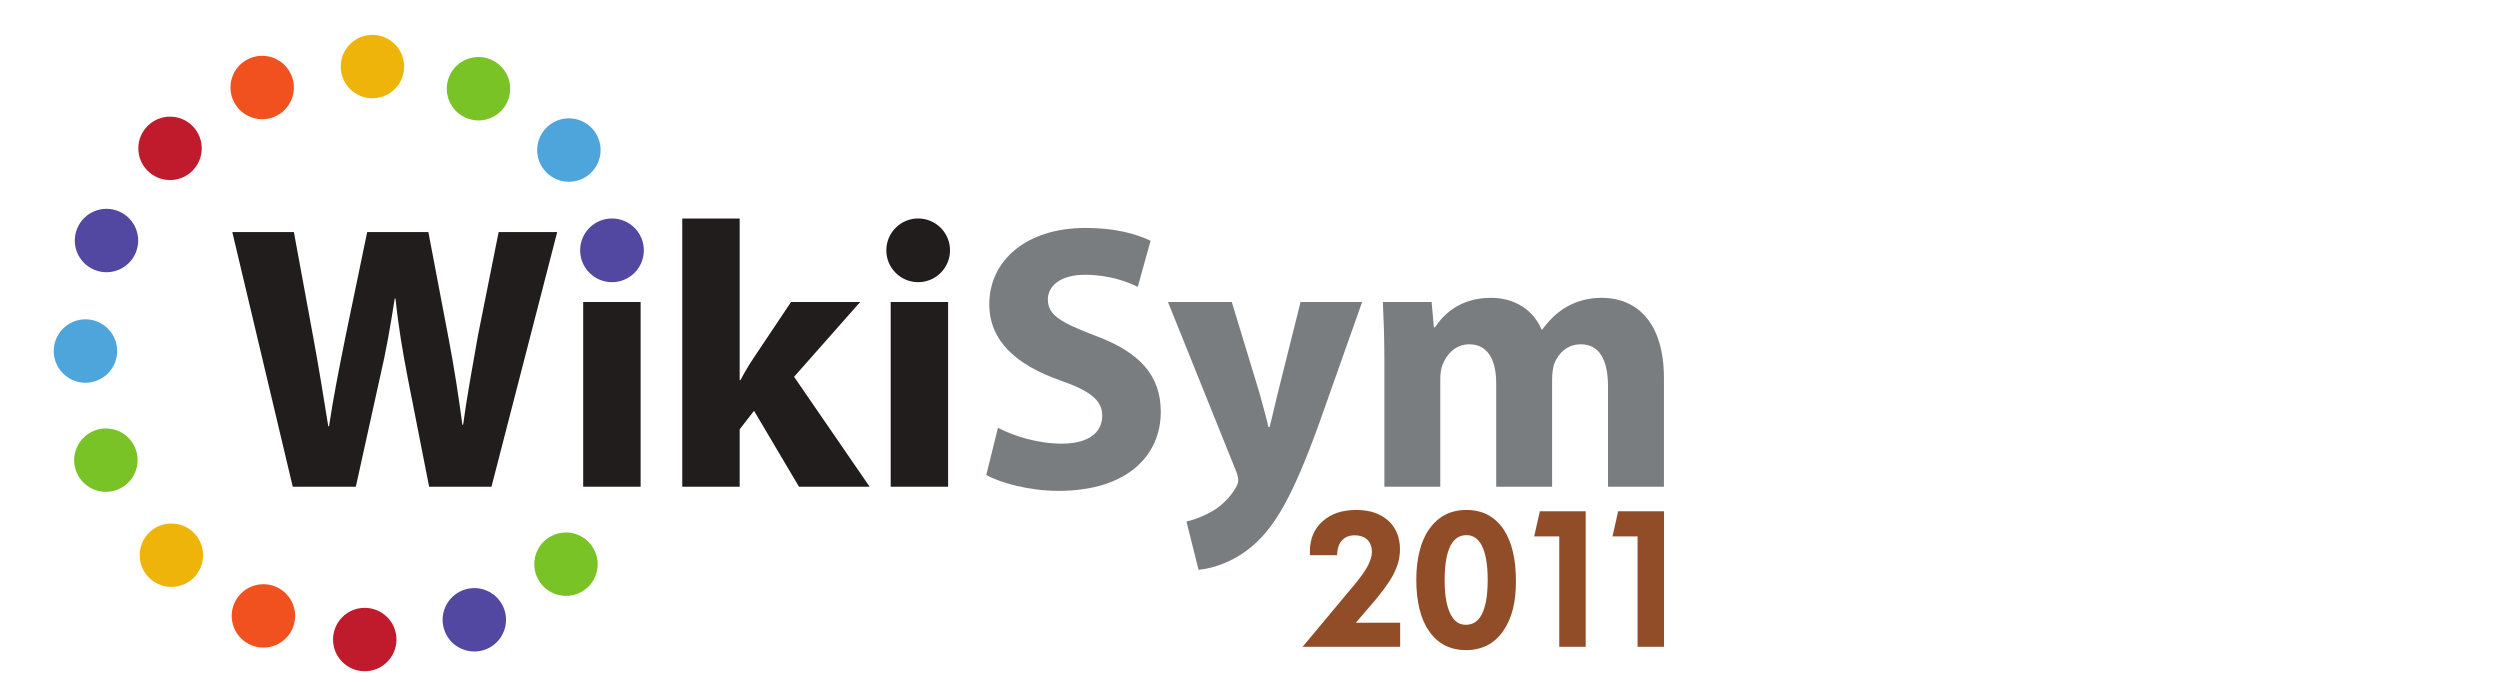 <?xml version="1.0" encoding="UTF-8" standalone="no"?>
<!-- Created with Inkscape (http://www.inkscape.org/) -->

<svg
   xmlns:dc="http://purl.org/dc/elements/1.1/"
   xmlns:cc="http://creativecommons.org/ns#"
   xmlns:rdf="http://www.w3.org/1999/02/22-rdf-syntax-ns#"
   xmlns:svg="http://www.w3.org/2000/svg"
   xmlns="http://www.w3.org/2000/svg"
   xmlns:sodipodi="http://sodipodi.sourceforge.net/DTD/sodipodi-0.dtd"
   xmlns:inkscape="http://www.inkscape.org/namespaces/inkscape"
   width="470"
   height="130"
   id="svg2"
   version="1.1"
   inkscape:version="0.48.0 r9654"
   sodipodi:docname="wikisym 2010 standalone logo without tagline.svg"
   inkscape:export-filename="/home/andi/temp/2010-12-04/wikisym.png"
   inkscape:export-xdpi="90"
   inkscape:export-ydpi="90">
  <defs
     id="defs4">
    <linearGradient
       id="linearGradient4129">
      <stop
         style="stop-color:#ffffff;stop-opacity:0;"
         offset="0"
         id="stop4131" />
      <stop
         style="stop-color:#ffffff;stop-opacity:1;"
         offset="1"
         id="stop4133" />
    </linearGradient>
    <inkscape:perspective
       sodipodi:type="inkscape:persp3d"
       inkscape:vp_x="0 : 526.18109 : 1"
       inkscape:vp_y="0 : 1000 : 0"
       inkscape:vp_z="744.09448 : 526.18109 : 1"
       inkscape:persp3d-origin="372.04724 : 350.78739 : 1"
       id="perspective10" />
    <inkscape:perspective
       id="perspective2905"
       inkscape:persp3d-origin="0.5 : 0.33333333 : 1"
       inkscape:vp_z="1 : 0.5 : 1"
       inkscape:vp_y="0 : 1000 : 0"
       inkscape:vp_x="0 : 0.5 : 1"
       sodipodi:type="inkscape:persp3d" />
    <inkscape:perspective
       id="perspective2963"
       inkscape:persp3d-origin="0.5 : 0.33333333 : 1"
       inkscape:vp_z="1 : 0.5 : 1"
       inkscape:vp_y="0 : 1000 : 0"
       inkscape:vp_x="0 : 0.5 : 1"
       sodipodi:type="inkscape:persp3d" />
    <inkscape:perspective
       id="perspective2996"
       inkscape:persp3d-origin="0.5 : 0.33333333 : 1"
       inkscape:vp_z="1 : 0.5 : 1"
       inkscape:vp_y="0 : 1000 : 0"
       inkscape:vp_x="0 : 0.5 : 1"
       sodipodi:type="inkscape:persp3d" />
    <inkscape:perspective
       id="perspective2996-3"
       inkscape:persp3d-origin="0.5 : 0.33333333 : 1"
       inkscape:vp_z="1 : 0.5 : 1"
       inkscape:vp_y="0 : 1000 : 0"
       inkscape:vp_x="0 : 0.5 : 1"
       sodipodi:type="inkscape:persp3d" />
    <inkscape:perspective
       id="perspective2996-9"
       inkscape:persp3d-origin="0.5 : 0.33333333 : 1"
       inkscape:vp_z="1 : 0.5 : 1"
       inkscape:vp_y="0 : 1000 : 0"
       inkscape:vp_x="0 : 0.5 : 1"
       sodipodi:type="inkscape:persp3d" />
    <inkscape:perspective
       id="perspective2996-5"
       inkscape:persp3d-origin="0.5 : 0.33333333 : 1"
       inkscape:vp_z="1 : 0.5 : 1"
       inkscape:vp_y="0 : 1000 : 0"
       inkscape:vp_x="0 : 0.5 : 1"
       sodipodi:type="inkscape:persp3d" />
    <inkscape:perspective
       id="perspective2996-2"
       inkscape:persp3d-origin="0.5 : 0.33333333 : 1"
       inkscape:vp_z="1 : 0.5 : 1"
       inkscape:vp_y="0 : 1000 : 0"
       inkscape:vp_x="0 : 0.5 : 1"
       sodipodi:type="inkscape:persp3d" />
    <inkscape:perspective
       id="perspective2996-7"
       inkscape:persp3d-origin="0.5 : 0.33333333 : 1"
       inkscape:vp_z="1 : 0.5 : 1"
       inkscape:vp_y="0 : 1000 : 0"
       inkscape:vp_x="0 : 0.5 : 1"
       sodipodi:type="inkscape:persp3d" />
    <inkscape:perspective
       id="perspective2996-91"
       inkscape:persp3d-origin="0.5 : 0.33333333 : 1"
       inkscape:vp_z="1 : 0.5 : 1"
       inkscape:vp_y="0 : 1000 : 0"
       inkscape:vp_x="0 : 0.5 : 1"
       sodipodi:type="inkscape:persp3d" />
    <inkscape:perspective
       id="perspective2996-4"
       inkscape:persp3d-origin="0.5 : 0.33333333 : 1"
       inkscape:vp_z="1 : 0.5 : 1"
       inkscape:vp_y="0 : 1000 : 0"
       inkscape:vp_x="0 : 0.5 : 1"
       sodipodi:type="inkscape:persp3d" />
    <inkscape:perspective
       id="perspective2996-76"
       inkscape:persp3d-origin="0.5 : 0.33333333 : 1"
       inkscape:vp_z="1 : 0.5 : 1"
       inkscape:vp_y="0 : 1000 : 0"
       inkscape:vp_x="0 : 0.5 : 1"
       sodipodi:type="inkscape:persp3d" />
    <inkscape:perspective
       id="perspective2996-8"
       inkscape:persp3d-origin="0.5 : 0.33333333 : 1"
       inkscape:vp_z="1 : 0.5 : 1"
       inkscape:vp_y="0 : 1000 : 0"
       inkscape:vp_x="0 : 0.5 : 1"
       sodipodi:type="inkscape:persp3d" />
    <inkscape:perspective
       id="perspective2996-1"
       inkscape:persp3d-origin="0.5 : 0.33333333 : 1"
       inkscape:vp_z="1 : 0.5 : 1"
       inkscape:vp_y="0 : 1000 : 0"
       inkscape:vp_x="0 : 0.5 : 1"
       sodipodi:type="inkscape:persp3d" />
    <inkscape:perspective
       id="perspective2996-25"
       inkscape:persp3d-origin="0.5 : 0.33333333 : 1"
       inkscape:vp_z="1 : 0.5 : 1"
       inkscape:vp_y="0 : 1000 : 0"
       inkscape:vp_x="0 : 0.5 : 1"
       sodipodi:type="inkscape:persp3d" />
    <inkscape:perspective
       id="perspective2996-38"
       inkscape:persp3d-origin="0.5 : 0.33333333 : 1"
       inkscape:vp_z="1 : 0.5 : 1"
       inkscape:vp_y="0 : 1000 : 0"
       inkscape:vp_x="0 : 0.5 : 1"
       sodipodi:type="inkscape:persp3d" />
    <inkscape:perspective
       id="perspective4113"
       inkscape:persp3d-origin="0.5 : 0.33333333 : 1"
       inkscape:vp_z="1 : 0.5 : 1"
       inkscape:vp_y="0 : 1000 : 0"
       inkscape:vp_x="0 : 0.5 : 1"
       sodipodi:type="inkscape:persp3d" />
    <clipPath
       id="clipPath2928"
       clipPathUnits="userSpaceOnUse">
      <path
         id="path2930"
         d="M 0,891.035 0,0 l 2254.52,0 0,891.035 -2254.52,0 z" />
    </clipPath>
    <inkscape:perspective
       id="perspective2918"
       inkscape:persp3d-origin="0.5 : 0.33333333 : 1"
       inkscape:vp_z="1 : 0.5 : 1"
       inkscape:vp_y="0 : 1000 : 0"
       inkscape:vp_x="0 : 0.5 : 1"
       sodipodi:type="inkscape:persp3d" />
    <inkscape:perspective
       id="perspective2969"
       inkscape:persp3d-origin="0.5 : 0.33333333 : 1"
       inkscape:vp_z="1 : 0.5 : 1"
       inkscape:vp_y="0 : 1000 : 0"
       inkscape:vp_x="0 : 0.5 : 1"
       sodipodi:type="inkscape:persp3d" />
    <inkscape:perspective
       id="perspective4605"
       inkscape:persp3d-origin="0.5 : 0.33333333 : 1"
       inkscape:vp_z="1 : 0.5 : 1"
       inkscape:vp_y="0 : 1000 : 0"
       inkscape:vp_x="0 : 0.5 : 1"
       sodipodi:type="inkscape:persp3d" />
    <clipPath
       clipPathUnits="userSpaceOnUse"
       id="clipPath3971">
      <path
         d="m 350.189,-269.799 c 0,0 -36,-36 -36,-36 0,0 36,-36 36,-36 0,0 36,36 36,36 0,0 -36,36 -36,36 z"
         id="path3973" />
    </clipPath>
    <linearGradient
       x1="0"
       y1="0"
       x2="1"
       y2="0"
       gradientUnits="userSpaceOnUse"
       gradientTransform="matrix(0,71.999,-71.999,0,350.189,-341.798)"
       spreadMethod="pad"
       id="linearGradient3979">
      <stop
         style="stop-opacity:1;stop-color:#73bad1"
         offset="0"
         id="stop3981" />
      <stop
         style="stop-opacity:1;stop-color:#1a8eb4"
         offset="0.787"
         id="stop3983" />
      <stop
         style="stop-opacity:1;stop-color:#1a8eb4"
         offset="1"
         id="stop3985" />
    </linearGradient>
    <clipPath
       clipPathUnits="userSpaceOnUse"
       id="clipPath3995">
      <path
         d="m 370.054,-305.799 c 0,10.973 -8.893,19.864 -19.865,19.864 -10.971,0 -19.865,-8.891 -19.865,-19.864 0,-10.972 8.895,-19.866 19.865,-19.866 10.973,0 19.865,8.895 19.865,19.866 z"
         id="path3997" />
    </clipPath>
    <linearGradient
       x1="0"
       y1="0"
       x2="1"
       y2="0"
       gradientUnits="userSpaceOnUse"
       gradientTransform="matrix(0,-41.084,41.084,0,350.189,-285.936)"
       spreadMethod="pad"
       id="linearGradient4003">
      <stop
         style="stop-opacity:1;stop-color:#80c0d5"
         offset="0"
         id="stop4005" />
      <stop
         style="stop-opacity:1;stop-color:#1a8eb4"
         offset="0.8"
         id="stop4007" />
      <stop
         style="stop-opacity:1;stop-color:#1a8eb4"
         offset="1"
         id="stop4009" />
    </linearGradient>
  </defs>
  <sodipodi:namedview
     id="base"
     pagecolor="#ffffff"
     bordercolor="#666666"
     borderopacity="1.0"
     inkscape:pageopacity="0.0"
     inkscape:pageshadow="2"
     inkscape:zoom="1.77"
     inkscape:cx="308.11607"
     inkscape:cy="18.175498"
     inkscape:document-units="px"
     inkscape:current-layer="layer1"
     showgrid="false"
     inkscape:window-width="1520"
     inkscape:window-height="1131"
     inkscape:window-x="2118"
     inkscape:window-y="17"
     inkscape:window-maximized="0" />
  <g
     inkscape:label="Calque 1"
     inkscape:groupmode="layer"
     id="layer1"
     transform="translate(0,-922.362)"
     style="display:inline">
    <g
       id="g3185">
      <g
         transform="matrix(1.033,0,0,1.033,-0.114,-32.163)"
         id="g3930">
        <path
           inkscape:connector-curvature="0"
           id="path2932"
           style="fill:#5248a1;fill-opacity:1;fill-rule:nonzero;stroke:none"
           d="m 81.083,1038.988 c -1.191,-2.953 0.239,-6.316 3.196,-7.507 2.953,-1.193 6.315,0.24 7.506,3.194 1.191,2.959 -0.24,6.322 -3.194,7.513 -2.957,1.185 -6.318,-0.245 -7.508,-3.2" />
        <path
           inkscape:connector-curvature="0"
           id="path2934"
           style="fill:#f1511e;fill-opacity:1;fill-rule:nonzero;stroke:none"
           d="m 42.741,1033.862 c 1.247,-2.932 4.637,-4.297 7.571,-3.048 2.929,1.243 4.297,4.635 3.051,7.565 -1.252,2.934 -4.641,4.296 -7.574,3.05 -2.931,-1.25 -4.296,-4.638 -3.048,-7.567" />
        <path
           inkscape:connector-curvature="0"
           id="path2936"
           style="fill:#7ac326;fill-opacity:1;fill-rule:nonzero;stroke:none"
           d="m 17.226,1002.424 c 2.955,-1.187 6.319,0.238 7.514,3.191 1.186,2.961 -0.246,6.324 -3.201,7.512 -2.954,1.193 -6.317,-0.237 -7.514,-3.192 -1.189,-2.955 0.244,-6.314 3.201,-7.511" />
        <path
           inkscape:connector-curvature="0"
           id="path2938"
           style="fill:#5248a1;fill-opacity:1;fill-rule:nonzero;stroke:none"
           d="m 21.748,962.499 c 2.932,1.244 4.299,4.636 3.049,7.567 -1.245,2.935 -4.637,4.298 -7.569,3.049 -2.932,-1.249 -4.294,-4.633 -3.045,-7.567 1.246,-2.935 4.632,-4.302 7.565,-3.049" />
        <path
           inkscape:connector-curvature="0"
           id="path2940"
           style="fill:#f1511e;fill-opacity:1;fill-rule:nonzero;stroke:none"
           d="m 53.177,937.805 c 1.191,2.951 -0.24,6.311 -3.198,7.504 -2.956,1.194 -6.315,-0.241 -7.509,-3.196 -1.191,-2.955 0.243,-6.316 3.196,-7.507 2.958,-1.192 6.318,0.244 7.51,3.199" />
        <path
           inkscape:connector-curvature="0"
           id="path2942"
           style="fill:#bf1b2c;fill-opacity:1;fill-rule:nonzero;stroke:none"
           d="m 60.723,1040.367 c 0.03,-3.185 2.636,-5.747 5.824,-5.711 3.187,0.03 5.749,2.635 5.716,5.825 -0.032,3.184 -2.643,5.744 -5.824,5.711 -3.19,-0.029 -5.745,-2.639 -5.716,-5.825" />
        <path
           inkscape:connector-curvature="0"
           id="path2944"
           style="fill:#efb409;fill-opacity:1;fill-rule:nonzero;stroke:none"
           d="m 27.262,1020.958 c 2.275,-2.233 5.93,-2.199 8.158,0.079 2.237,2.275 2.196,5.929 -0.076,8.16 -2.277,2.23 -5.929,2.196 -8.162,-0.081 -2.227,-2.273 -2.193,-5.927 0.08,-8.159" />
        <path
           inkscape:connector-curvature="0"
           id="path2946"
           style="fill:#4da5db;fill-opacity:1;fill-rule:nonzero;stroke:none"
           d="m 15.718,982.146 c 3.186,0.033 5.746,2.638 5.716,5.832 -0.035,3.184 -2.64,5.741 -5.828,5.716 -3.186,-0.034 -5.744,-2.648 -5.716,-5.828 0.036,-3.19 2.639,-5.75 5.828,-5.719" />
        <path
           inkscape:connector-curvature="0"
           id="path2948"
           style="fill:#bf1b2c;fill-opacity:1;fill-rule:nonzero;stroke:none"
           d="m 35.178,946.989 c 2.229,2.276 2.193,5.932 -0.081,8.162 -2.276,2.232 -5.932,2.192 -8.159,-0.081 -2.232,-2.272 -2.199,-5.924 0.076,-8.154 2.277,-2.232 5.928,-2.199 8.165,0.074" />
        <path
           inkscape:connector-curvature="0"
           id="path2950"
           style="fill:#efb409;fill-opacity:1;fill-rule:nonzero;stroke:none"
           d="m 73.661,936.202 c -0.03,3.189 -2.633,5.742 -5.823,5.715 -3.188,-0.029 -5.749,-2.641 -5.72,-5.831 0.034,-3.177 2.644,-5.74 5.831,-5.712 3.186,0.037 5.746,2.643 5.712,5.829" />
        <path
           inkscape:connector-curvature="0"
           id="path2952"
           style="fill:#7ac326;fill-opacity:1;fill-rule:nonzero;stroke:none"
           d="m 92.5,942.439 c -1.248,2.933 -4.636,4.296 -7.566,3.047 -2.934,-1.247 -4.301,-4.635 -3.054,-7.569 1.25,-2.932 4.639,-4.293 7.573,-3.049 2.933,1.252 4.296,4.642 3.047,7.57" />
        <path
           inkscape:connector-curvature="0"
           id="path2954"
           style="fill:#4da5db;fill-opacity:1;fill-rule:nonzero;stroke:none"
           d="m 107.687,955.462 c -2.278,2.232 -5.932,2.196 -8.162,-0.083 -2.233,-2.267 -2.196,-5.922 0.076,-8.159 2.276,-2.232 5.929,-2.191 8.164,0.08 2.229,2.281 2.196,5.934 -0.079,8.162" />
        <path
           inkscape:connector-curvature="0"
           id="path2956"
           style="fill:#7ac326;fill-opacity:1;fill-rule:nonzero;stroke:none"
           d="m 97.764,1028.861 c -1.191,-2.954 0.239,-6.314 3.192,-7.503 2.958,-1.193 6.315,0.24 7.51,3.197 1.191,2.956 -0.239,6.316 -3.193,7.512 -2.961,1.18 -6.322,-0.245 -7.509,-3.206" />
        <path
           inkscape:connector-curvature="0"
           id="path2958"
           style="fill:#211d1d;fill-opacity:1;fill-rule:nonzero;stroke:none"
           d="m 53.388,1012.612 -11,-46.34 11.207,0 3.506,19.045 c 1.032,5.57 1.993,11.551 2.751,16.295 l 0.137,0 c 0.756,-5.09 1.857,-10.657 3.025,-16.433 l 3.919,-18.908 11.137,0 3.713,19.526 c 1.032,5.433 1.789,10.382 2.475,15.54 l 0.137,0 c 0.688,-5.158 1.72,-10.589 2.682,-16.158 l 3.781,-18.908 10.657,0 -11.962,46.34 -11.347,0 -3.919,-19.937 c -0.892,-4.675 -1.648,-9.007 -2.2,-14.301 l -0.139,0 c -0.824,5.225 -1.579,9.626 -2.679,14.301 l -4.401,19.937 -11.481,0" />
        <path
           inkscape:connector-curvature="0"
           id="path2960"
           style="fill:#211d1d;fill-opacity:1;fill-rule:nonzero;stroke:none"
           d="m 106.248,1012.612 10.451,0 0,-33.62 -10.451,0 0,33.62 z" />
        <path
           inkscape:connector-curvature="0"
           id="path2962"
           style="fill:#211d1d;fill-opacity:1;fill-rule:nonzero;stroke:none"
           d="m 134.727,993.224 0.137,0 c 0.756,-1.443 1.582,-2.818 2.407,-4.055 l 6.807,-10.177 12.582,0 -12.032,13.614 13.752,20.007 -12.858,0 -8.182,-13.818 -2.612,3.368 0,10.45 -10.45,0 0,-48.814 10.45,0 0,29.426" />
        <path
           inkscape:connector-curvature="0"
           id="path2964"
           style="fill:#211d1d;fill-opacity:1;fill-rule:nonzero;stroke:none"
           d="m 162.211,1012.612 10.449,0 0,-33.62 -10.449,0 0,33.62 z" />
        <path
           inkscape:connector-curvature="0"
           id="path2966"
           style="fill:#7a7d80;fill-opacity:1;fill-rule:nonzero;stroke:none"
           d="m 181.734,1001.886 c 2.753,1.446 7.152,2.888 11.62,2.888 4.812,0 7.356,-1.994 7.356,-5.087 0,-2.82 -2.199,-4.538 -7.768,-6.464 -7.7,-2.749 -12.788,-7.013 -12.788,-13.819 0,-7.906 6.669,-13.888 17.531,-13.888 5.294,0 9.075,1.031 11.826,2.338 l -2.337,8.387 c -1.789,-0.893 -5.158,-2.2 -9.625,-2.2 -4.539,0 -6.738,2.131 -6.738,4.47 0,2.956 2.544,4.263 8.594,6.601 8.181,3.025 11.962,7.287 11.962,13.888 0,7.768 -5.912,14.368 -18.633,14.368 -5.293,0 -10.519,-1.442 -13.132,-2.886 l 2.132,-8.595" />
        <path
           inkscape:connector-curvature="0"
           id="path2968"
           style="fill:#7a7d80;fill-opacity:1;fill-rule:nonzero;stroke:none"
           d="m 224.29,978.992 5.019,16.502 c 0.551,1.994 1.237,4.468 1.651,6.257 l 0.207,0 c 0.481,-1.789 1.029,-4.333 1.512,-6.257 l 4.126,-16.502 11.206,0 -7.837,22.139 c -4.813,13.338 -8.046,18.631 -11.826,22.002 -3.576,3.161 -7.426,4.33 -10.106,4.605 l -2.202,-8.801 c 1.306,-0.274 2.957,-0.894 4.538,-1.787 1.582,-0.825 3.369,-2.543 4.332,-4.193 0.343,-0.55 0.55,-1.031 0.55,-1.515 0,-0.342 -0.069,-0.892 -0.412,-1.716 l -12.377,-30.734 11.62,0" />
        <path
           inkscape:connector-curvature="0"
           id="path2970"
           style="fill:#7a7d80;fill-opacity:1;fill-rule:nonzero;stroke:none"
           d="m 252.06,989.718 c 0,-4.194 -0.136,-7.701 -0.276,-10.726 l 8.869,0 0.413,4.606 0.205,0 c 1.444,-2.2 4.467,-5.363 10.176,-5.363 4.4,0 7.77,2.269 9.212,5.775 l 0.138,0 c 1.306,-1.787 2.75,-3.163 4.4,-4.124 1.857,-1.032 3.92,-1.652 6.395,-1.652 6.463,0 11.345,4.538 11.345,14.576 l 0,19.801 -10.176,0 0,-18.22 c 0,-4.88 -1.581,-7.698 -4.951,-7.698 -2.474,0 -4.126,1.65 -4.881,3.642 -0.207,0.757 -0.344,1.787 -0.344,2.614 l 0,19.662 -10.174,0 0,-18.837 c 0,-4.194 -1.513,-7.081 -4.883,-7.081 -2.68,0 -4.262,2.062 -4.88,3.713 -0.343,0.825 -0.412,1.786 -0.412,2.681 l 0,19.525 -10.176,0 0,-22.894" />
        <path
           inkscape:connector-curvature="0"
           id="path2972"
           style="fill:#5248a1;fill-opacity:1;fill-rule:nonzero;stroke:none"
           d="m 115.548,973.727 c -2.285,2.243 -5.956,2.209 -8.197,-0.079 -2.243,-2.282 -2.208,-5.955 0.077,-8.199 2.284,-2.243 5.956,-2.201 8.199,0.079 2.243,2.289 2.206,5.959 -0.079,8.198" />
        <path
           inkscape:connector-curvature="0"
           id="path2974"
           style="fill:#211d1d;fill-opacity:1;fill-rule:nonzero;stroke:none"
           d="m 171.272,973.727 c -2.286,2.243 -5.956,2.209 -8.199,-0.079 -2.242,-2.282 -2.207,-5.955 0.079,-8.199 2.284,-2.243 5.956,-2.201 8.197,0.079 2.243,2.289 2.208,5.959 -0.077,8.198" />
      </g>
      <g
         transform="translate(0.46,-6)"
         id="g3179">
        <path
           inkscape:connector-curvature="0"
           id="path3167"
           style="font-size:34.751px;font-style:normal;font-variant:normal;font-weight:bold;font-stretch:normal;text-align:start;line-height:125%;letter-spacing:0px;word-spacing:0px;writing-mode:lr-tb;text-anchor:start;fill:#914d28;fill-opacity:1;stroke:none;font-family:Motor Oil 1937 M54;-inkscape-font-specification:Motor Oil 1937 M54 Bold"
           d="m 262.768,1049.961 -18.343,0 0.967,-1.154 8.993,-10.775 c 0.588,-0.724 1.058,-1.341 1.408,-1.85 0.385,-0.554 0.707,-1.08 0.967,-1.578 0.204,-0.407 0.379,-0.848 0.526,-1.324 0.113,-0.385 0.17,-0.763 0.17,-1.137 -10e-6,-0.984 -0.283,-1.753 -0.848,-2.308 -0.294,-0.272 -0.633,-0.475 -1.018,-0.611 -0.396,-0.147 -0.865,-0.221 -1.408,-0.221 -0.486,0 -0.905,0.074 -1.256,0.221 -0.362,0.136 -0.684,0.339 -0.967,0.611 -0.305,0.283 -0.532,0.605 -0.679,0.967 -0.17,0.385 -0.277,0.815 -0.322,1.29 l -0.051,0.645 -5.107,0 0,-0.696 c 0,-1.199 0.198,-2.262 0.594,-3.19 0.419,-0.984 1.024,-1.821 1.816,-2.511 0.781,-0.69 1.708,-1.222 2.783,-1.595 1.052,-0.339 2.223,-0.509 3.512,-0.509 1.256,0 2.37,0.158 3.343,0.475 0.962,0.317 1.844,0.815 2.647,1.493 0.747,0.679 1.307,1.471 1.68,2.376 0.373,0.905 0.56,1.917 0.56,3.037 -2e-5,0.792 -0.102,1.584 -0.305,2.376 -0.204,0.758 -0.515,1.55 -0.933,2.376 -0.396,0.758 -1.018,1.714 -1.867,2.868 -0.939,1.233 -1.985,2.5 -3.139,3.801 l -2.053,2.393 8.331,0 0,4.531" />
        <path
           inkscape:connector-curvature="0"
           id="path3169"
           style="font-size:34.751px;font-style:normal;font-variant:normal;font-weight:bold;font-stretch:normal;text-align:start;line-height:125%;letter-spacing:0px;word-spacing:0px;writing-mode:lr-tb;text-anchor:start;fill:#914d28;fill-opacity:1;stroke:none;font-family:Motor Oil 1937 M54;-inkscape-font-specification:Motor Oil 1937 M54 Bold"
           d="m 275.104,1045.821 c 0.667,0 1.244,-0.158 1.731,-0.475 0.498,-0.305 0.916,-0.786 1.256,-1.442 0.351,-0.656 0.633,-1.544 0.848,-2.664 0.192,-1.131 0.288,-2.421 0.288,-3.869 -2e-5,-1.414 -0.096,-2.681 -0.288,-3.801 -0.192,-1.052 -0.469,-1.94 -0.831,-2.664 -0.351,-0.667 -0.764,-1.154 -1.239,-1.459 -0.453,-0.317 -0.99,-0.475 -1.612,-0.475 -0.679,0 -1.256,0.158 -1.731,0.475 -0.509,0.339 -0.933,0.826 -1.273,1.459 l 0,0.017 c -0.385,0.758 -0.662,1.64 -0.831,2.647 -0.192,1.143 -0.288,2.426 -0.288,3.852 -1e-5,1.369 0.09,2.619 0.271,3.75 0.192,1.041 0.475,1.935 0.848,2.681 0.351,0.679 0.764,1.176 1.239,1.493 0.441,0.317 0.979,0.475 1.612,0.475 m 9.434,-8.162 c -2e-5,2.014 -0.198,3.778 -0.594,5.294 -0.407,1.572 -1.024,2.941 -1.85,4.106 -0.837,1.177 -1.833,2.059 -2.986,2.647 -1.199,0.588 -2.511,0.882 -3.937,0.882 -1.459,0 -2.783,-0.294 -3.971,-0.882 -1.131,-0.566 -2.127,-1.459 -2.986,-2.681 -0.826,-1.176 -1.431,-2.574 -1.816,-4.191 -0.396,-1.618 -0.594,-3.433 -0.594,-5.447 0,-2.014 0.204,-3.812 0.611,-5.396 0.385,-1.606 0.995,-2.998 1.833,-4.174 0.837,-1.188 1.838,-2.081 3.003,-2.681 1.143,-0.6 2.466,-0.899 3.971,-0.899 1.505,0 2.834,0.3 3.988,0.899 1.165,0.622 2.155,1.522 2.969,2.698 0.792,1.177 1.386,2.591 1.782,4.242 0.385,1.595 0.577,3.456 0.577,5.583" />
        <path
           inkscape:connector-curvature="0"
           id="path3171"
           style="font-size:34.751px;font-style:normal;font-variant:normal;font-weight:bold;font-stretch:normal;text-align:start;line-height:125%;letter-spacing:0px;word-spacing:0px;writing-mode:lr-tb;text-anchor:start;fill:#914d28;fill-opacity:1;stroke:none;font-family:Motor Oil 1937 M54;-inkscape-font-specification:Motor Oil 1937 M54 Bold"
           d="m 292.679,1049.961 0,-20.752 -4.715,0 1.069,-4.734 8.618,0 0,25.487 -4.972,0"
           sodipodi:nodetypes="ccccccc" />
        <path
           inkscape:connector-curvature="0"
           id="path3173"
           style="font-size:34.751px;font-style:normal;font-variant:normal;font-weight:bold;font-stretch:normal;text-align:start;line-height:125%;letter-spacing:0px;word-spacing:0px;writing-mode:lr-tb;text-anchor:start;fill:#914d28;fill-opacity:1;stroke:none;font-family:Motor Oil 1937 M54;-inkscape-font-specification:Motor Oil 1937 M54 Bold"
           d="m 307.403,1049.961 0,-20.752 -4.715,0 1.069,-4.734 8.618,0 0,25.487 -4.972,0"
           sodipodi:nodetypes="ccccccc" />
      </g>
    </g>
  </g>
</svg>
